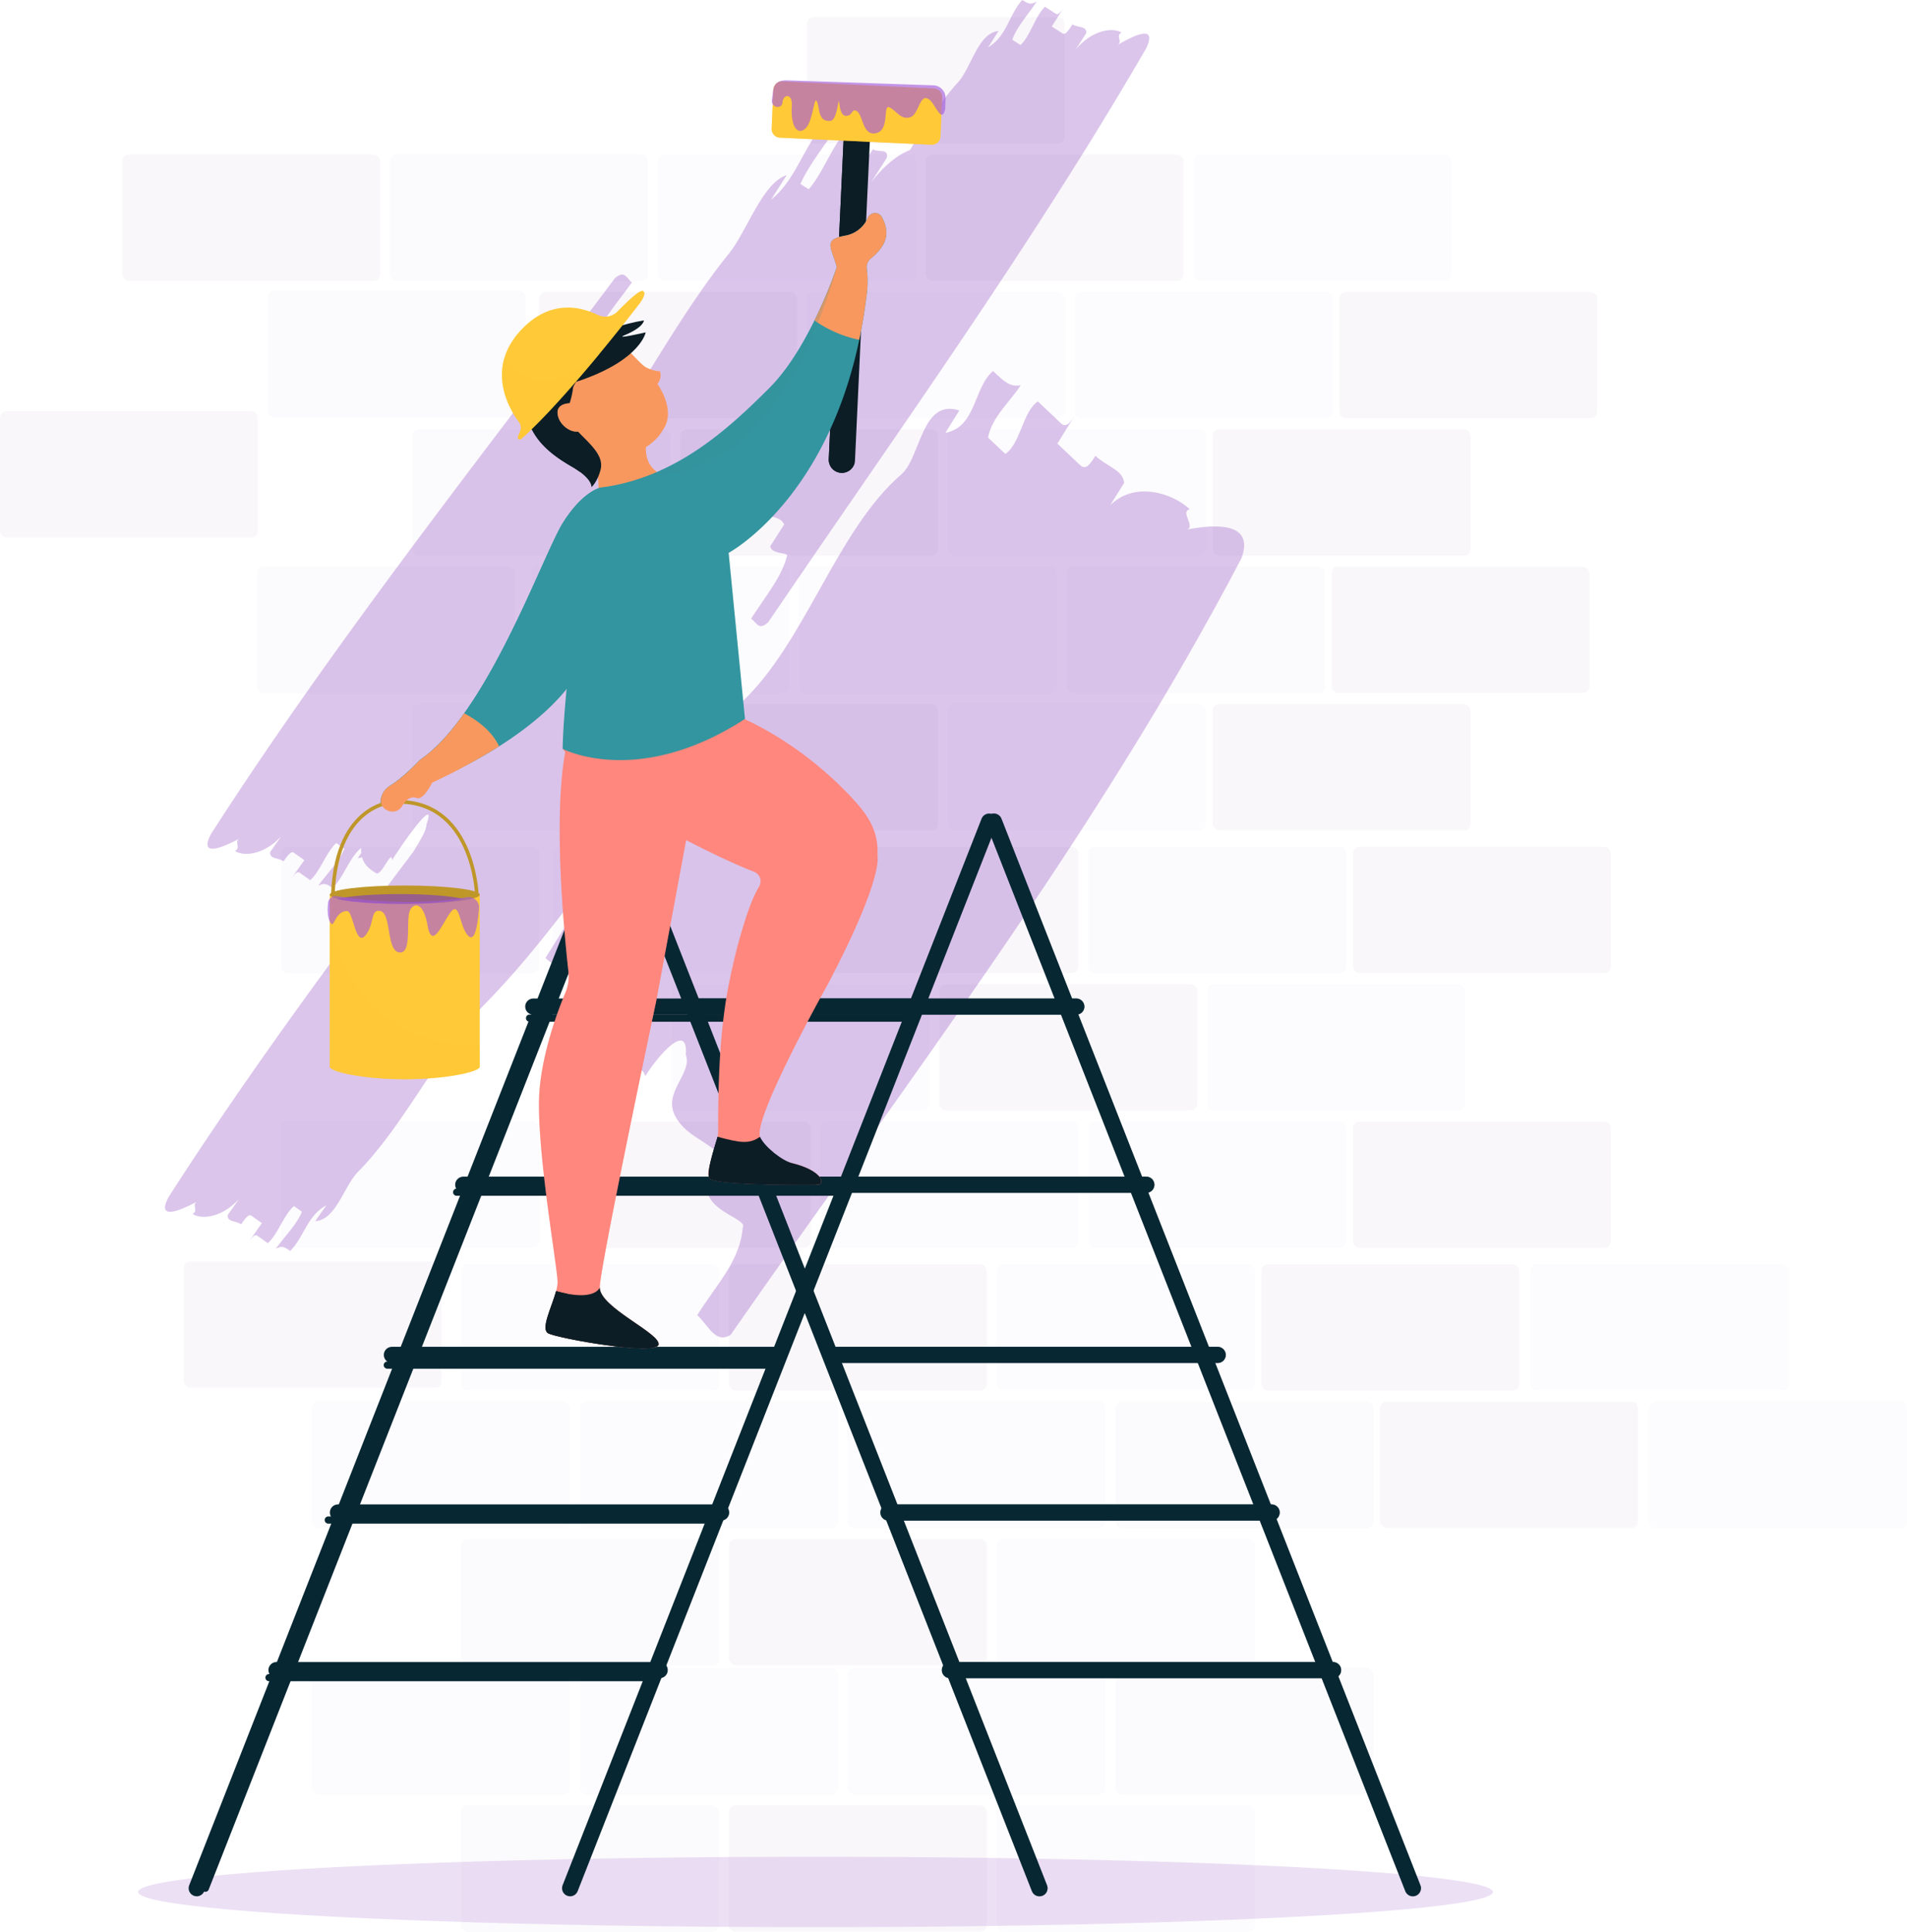 <svg xmlns="http://www.w3.org/2000/svg" width="683.809" height="692.48" viewBox="0 0 683.809 692.48"><defs><style>.a{opacity:0.05;}.b,.c,.d{fill:#7d5299;}.b,.s{opacity:0.5;}.d{opacity:0.7;}.e,.g{fill:#a66dcc;}.e{opacity:0.21;}.f{opacity:0.4;}.h,.k,.t{fill:none;stroke-miterlimit:10;}.h,.k{stroke:#072733;stroke-linecap:round;}.h{stroke-width:5.8px;}.i{opacity:0.54;}.j,.p{fill:#f8985f;}.k{stroke-width:2.578px;}.l,.m,.n{fill:#ff877d;}.m{opacity:0.2;}.n,.p{opacity:0.3;}.aa,.o,.x{fill:#33959f;}.q{fill:#0c1d25;}.r,.s,.w,.y{fill:#ffc937;}.t{stroke:#bf9729;stroke-width:1.289px;}.u{fill:#bf9729;}.v{fill:#813ec1;}.v,.z{opacity:0.63;}.w{opacity:0.49;}.x{opacity:0.19;}.y{opacity:0.53;}.z{fill:#a45bdd;}.aa{opacity:0.18;}</style></defs><g transform="translate(-939.995 -97.061)"><g class="a" transform="translate(939.995 103.215)"><g transform="translate(0 0)"><rect class="b" width="92.439" height="45.272" rx="2.309" transform="translate(520.402 94.517) rotate(180)"/><rect class="c" width="92.439" height="45.272" rx="2.309" transform="translate(424.378 94.517) rotate(180)"/><rect class="b" width="92.439" height="45.272" rx="2.309" transform="translate(328.354 94.517) rotate(180)"/><rect class="c" width="92.439" height="45.272" rx="2.309" transform="translate(381.781 45.272) rotate(180)"/><rect class="c" width="92.439" height="45.272" rx="2.309" transform="translate(572.704 143.763) rotate(180)"/><rect class="b" width="92.439" height="45.272" rx="2.309" transform="translate(477.805 143.763) rotate(180)"/><rect class="b" width="92.439" height="45.272" rx="2.309" transform="translate(381.781 143.763) rotate(180)"/><rect class="c" width="92.439" height="45.272" rx="2.309" transform="translate(285.758 143.763) rotate(180)"/><rect class="c" width="92.439" height="45.272" rx="2.309" transform="translate(569.898 242.254) rotate(180)"/><rect class="d" width="92.439" height="45.272" rx="2.309" transform="translate(474.999 242.254) rotate(180)"/><rect class="b" width="92.439" height="45.272" rx="2.309" transform="translate(378.975 242.254) rotate(180)"/><rect class="b" width="92.439" height="45.272" rx="2.309" transform="translate(282.952 242.254) rotate(180)"/><rect class="c" width="92.439" height="45.272" rx="2.309" transform="translate(527.302 193.008) rotate(180)"/><rect class="b" width="92.439" height="45.272" rx="2.309" transform="translate(432.402 193.008) rotate(180)"/><rect class="c" width="92.439" height="45.272" rx="2.309" transform="translate(336.378 193.008) rotate(180)"/><rect class="d" width="92.439" height="45.272" rx="2.309" transform="translate(240.355 193.008) rotate(180)"/><rect class="c" width="92.439" height="45.272" rx="2.309" transform="translate(527.302 291.499) rotate(180)"/><rect class="b" width="92.439" height="45.272" rx="2.309" transform="translate(432.402 291.499) rotate(180)"/><rect class="c" width="92.439" height="45.272" rx="2.309" transform="translate(336.378 291.499) rotate(180)"/><rect class="b" width="92.439" height="45.272" rx="2.309" transform="translate(240.355 291.499) rotate(180)"/><rect class="b" width="92.439" height="45.272" rx="2.309" transform="translate(525.303 391.909) rotate(180)"/><rect class="c" width="92.439" height="45.272" rx="2.309" transform="translate(429.279 391.909) rotate(180)"/><rect class="b" width="92.439" height="45.272" rx="2.309" transform="translate(333.256 391.909) rotate(180)"/><rect class="c" width="92.439" height="45.272" rx="2.309" transform="translate(577.606 342.663) rotate(180)"/><rect class="d" width="92.439" height="45.272" rx="2.309" transform="translate(482.706 342.663) rotate(180)"/><rect class="c" width="92.439" height="45.272" rx="2.309" transform="translate(386.682 342.663) rotate(180)"/><rect class="b" width="92.439" height="45.272" rx="2.309" transform="translate(290.659 342.663) rotate(180)"/><rect class="d" width="92.439" height="45.272" rx="2.309" transform="translate(193.318 342.663) rotate(180)"/><rect class="c" width="92.439" height="45.272" rx="2.309" transform="translate(158.334 491.291) rotate(180)"/><rect class="b" width="92.439" height="45.272" rx="2.309" transform="translate(204.374 541.564) rotate(180)"/><rect class="b" width="92.439" height="45.272" rx="2.309" transform="translate(193.318 441.018) rotate(180)"/><rect class="d" width="92.439" height="45.272" rx="2.309" transform="translate(232.331 94.517) rotate(180)"/><rect class="c" width="92.439" height="45.272" rx="2.309" transform="translate(136.307 94.517) rotate(180)"/><rect class="d" width="92.439" height="45.272" rx="2.309" transform="translate(188.463 143.403) rotate(180)"/><rect class="c" width="92.439" height="45.272" rx="2.309" transform="translate(92.439 186.541) rotate(180)"/><rect class="d" width="92.439" height="45.272" rx="2.309" transform="translate(184.607 242.254) rotate(180)"/><rect class="c" width="92.439" height="45.272" rx="2.309" transform="translate(577.606 441.154) rotate(180)"/><rect class="b" width="92.439" height="45.272" rx="2.309" transform="translate(482.706 441.154) rotate(180)"/><rect class="b" width="92.439" height="45.272" rx="2.309" transform="translate(386.682 441.154) rotate(180)"/><rect class="c" width="92.439" height="45.272" rx="2.309" transform="translate(290.659 441.154) rotate(180)"/><rect class="b" width="92.439" height="45.272" rx="2.309" transform="translate(683.809 541.564) rotate(180)"/><rect class="b" width="92.439" height="45.272" rx="2.309" transform="translate(641.212 492.318) rotate(180)"/><rect class="c" width="92.439" height="45.272" rx="2.309" transform="translate(587.344 541.564) rotate(180)"/><rect class="d" width="92.439" height="45.272" rx="2.309" transform="translate(492.445 541.564) rotate(180)"/><rect class="b" width="92.439" height="45.272" rx="2.309" transform="translate(396.421 541.564) rotate(180)"/><rect class="b" width="92.439" height="45.272" rx="2.309" transform="translate(300.397 541.564) rotate(180)"/><rect class="c" width="92.439" height="45.272" rx="2.309" transform="translate(544.747 492.318) rotate(180)"/><rect class="b" width="92.439" height="45.272" rx="2.309" transform="translate(449.848 492.318) rotate(180)"/><rect class="c" width="92.439" height="45.272" rx="2.309" transform="translate(353.824 492.318) rotate(180)"/><rect class="b" width="92.439" height="45.272" rx="2.309" transform="translate(257.801 492.318) rotate(180)"/><rect class="b" width="92.439" height="45.272" rx="2.309" transform="translate(449.848 590.809) rotate(180)"/><rect class="c" width="92.439" height="45.272" rx="2.309" transform="translate(353.824 590.809) rotate(180)"/><rect class="d" width="92.439" height="45.272" rx="2.309" transform="translate(257.801 590.809) rotate(180)"/><rect class="b" width="92.439" height="45.272" rx="2.309" transform="translate(204.374 637.081) rotate(180)"/><rect class="d" width="92.439" height="45.272" rx="2.309" transform="translate(492.445 637.081) rotate(180)"/><rect class="b" width="92.439" height="45.272" rx="2.309" transform="translate(396.421 637.081) rotate(180)"/><rect class="b" width="92.439" height="45.272" rx="2.309" transform="translate(300.397 637.081) rotate(180)"/><rect class="b" width="92.439" height="45.272" rx="2.309" transform="translate(449.848 686.326) rotate(180)"/><rect class="c" width="92.439" height="45.272" rx="2.309" transform="translate(353.824 686.326) rotate(180)"/><rect class="d" width="92.439" height="45.272" rx="2.309" transform="translate(257.801 686.326) rotate(180)"/></g></g><ellipse class="e" cx="242.916" cy="12.615" rx="242.916" ry="12.615" transform="translate(989.505 762.661)"/><g class="f" transform="translate(999.167 97.061)"><path class="g" d="M1103.618,279.691c22.879-20.979,34.21-61.786,57.554-81.921,7.072-6.1,7.172-27.288,20.814-22.923q-2.5,4.019-5.007,8.039c11.195-2.2,10.018-16.085,17.088-22.183,4.125,3.893,6.184,5.837,9.92,5.1-3.342,5.362-10.413,11.458-11.692,18.772l6.177,5.83c5.408-3.417,6.295-15.351,11.69-18.772l8.25,7.786c2.058,1.943,3.728-.74,5.4-3.419-1.669,2.679-5.011,8.046-6.679,10.725l8.24,7.778c2.067,1.95,3.734-.729,5.406-3.413,4.121,3.889,9.914,5.1,10.3,9.724q-2.508,4.028-5.011,8.046c8.744-8.781,22.387-4.42,28.571,1.417-3.737.738,2.451,6.576-1.281,7.308,11.191-2.207,24.444-2.472,19.823,10.194-52.255,99.688-120.611,188.438-183.176,278.4-5.4,3.415-7.849-3.162-11.972-7.053,6.675-10.718,15.418-19.5,16.3-31.432,1.67-2.681-9.91-5.105-12.371-11.678,1.67-2.683,5.009-8.046,6.681-10.731-4.51-8.509-14.031-8.98-18.545-17.5s6.29-15.345,3.835-21.919c.9-11.939-9.519-.47-14.528,7.573-2.454-6.57-3.339,5.364-7.463,1.473-8.242-7.78-16.49-15.565-15.991-32.124-.393-4.629-8.244-7.782-12.365-11.671C1053.629,338.94,1075.337,304.081,1103.618,279.691Z" transform="translate(-897.169 -27.705)"/><path class="g" d="M969.589,526.159c27.123-42.211,57.3-83.346,87.889-123.946,2.244-3.793,4.635-7.521,4.589-9.642,3.68-10.1-6.719,4.006-12.361,12.842-.092-4.2-3.762,5.893-5.734,4.633-2.088-1.333-4.165-2.683-4.988-5.676a6.67,6.67,0,0,1-1.595.305q.649-.922,1.3-1.843a13.742,13.742,0,0,1-.071-1.854c-4.51,4.023-6.016,10.171-10.219,14.413-1.912-1.35-2.867-2.023-5.166-.8,2.679-3.8,7.653-8.817,9.375-13.291l-2.863-2.021c-3.639,3.124-5.743,10.167-9.377,13.291-.957-.675-2.869-2.023-3.824-2.7s-2.294,1.225-3.632,3.122l5.354-7.594-3.822-2.7c-.957-.675-2.295,1.223-3.636,3.122-1.91-1.348-5.161-.8-4.777-3.369l4.019-5.7c-6.315,6.919-13.772,7.348-16.639,5.325,2.3-1.227-.572-3.25,1.724-4.472-6.886,3.672-14.727,6.671-10.323-1.595,43.994-68.467,96.025-134.113,144.8-199.209,3.636-3.122,4.2.13,6.117,1.477-5.354,7.588-11.667,14.509-13.771,21.552-1.339,1.9,5.16.8,5.739,4.046l-5.36,7.6c1.527,3.918,7.074,2.142,8.6,6.067s-5.738,10.163-5.166,13.41c-1.118,3.732.512,3,2.88.648,13.755-21.788,27.008-45.231,41.8-63.546,6.631-8.211,12.089-25.455,20.779-28.2q-2.818,4.417-5.64,8.836c8.6-6.944,11.285-17.675,17.913-25.88,1.973,1.258,2.957,1.887,5.829-.433-3.764,5.9-10.392,14.1-13.17,20.626l2.955,1.887c4.752-5.264,8.422-15.36,13.17-20.626.989.631,2.959,1.891,3.946,2.52s2.867-2.318,4.746-5.26l-7.523,11.782c.984.629,2.957,1.889,3.942,2.516s2.867-2.311,4.752-5.262c1.97,1.26,5.824-.428,4.928,3.147q-2.828,4.426-5.645,8.84c5.007-6.564,10.069-10.2,14-11.709,5.4-8.817,10.952-17.333,17.293-24.352,4.738-5.245,7.043-17.552,14.472-18.319l-3.749,5.87c6.708-3.981,7.5-11.744,12.236-16.988,1.973,1.258,2.959,1.887,5.2.558-2.5,3.916-7.239,9.159-8.754,13.709l2.955,1.885c3.492-3.287,5.268-10.42,8.754-13.707l3.946,2.518c.984.629,2.236-1.329,3.486-3.285-1.25,1.956-3.751,5.874-5,7.832l3.941,2.516c.988.631,2.238-1.325,3.49-3.285,1.971,1.258,5.193.558,4.928,3.145q-1.878,2.943-3.751,5.876c5.987-7.2,13.416-7.972,16.375-6.085-2.24,1.331.719,3.22-1.517,4.547,6.708-3.985,14.4-7.343,10.386,1.116-40.8,70.421-89.751,138.39-135.482,205.662-3.488,3.287-4.2.065-6.177-1.193,5-7.828,10.986-15.03,12.764-22.162,1.252-1.96-5.191-.564-5.918-3.78,1.252-1.958,3.751-5.874,5-7.835-1.705-3.843-7.164-1.814-8.871-5.665s5.266-10.415,4.545-13.634c1.782-7.137-5.459,2.029-9.208,7.9-.008-.036-.019-.052-.025-.086-20.3,31.154-40.97,62.166-61.658,93.036a3.881,3.881,0,0,1,.631,1.041c1.53,3.918-5.739,10.163-5.166,13.41-2.111,7.047,5.544-1.776,9.561-7.471.575,3.245,2.679-3.8,4.591-2.447,3.822,2.7,7.649,5.394,5.158,15.007-.382,2.575,3.824,2.7,5.736,4.046-16.068,22.781-33.478,47.461-53.368,67.541-16.256,16.961-28.341,42.826-44.761,59.4-4.974,5.022-7.843,17.209-15.3,17.633q2.006-2.846,4.017-5.693c-6.886,3.668-8.033,11.389-13.007,16.409-1.912-1.35-2.867-2.023-5.166-.8,2.679-3.8,7.653-8.817,9.375-13.291l-2.863-2.021c-3.638,3.124-5.743,10.167-9.377,13.291-.957-.675-2.869-2.023-3.824-2.7s-2.295,1.225-3.632,3.122l5.354-7.594-3.82-2.7c-.959-.675-2.3,1.222-3.638,3.122-1.91-1.348-5.162-.8-4.777-3.371q2.013-2.849,4.019-5.695c-6.315,6.919-13.772,7.348-16.639,5.323,2.3-1.225-.57-3.247,1.724-4.47C973.026,531.425,965.185,534.424,969.589,526.159Z" transform="translate(-968.31 -97.061)"/></g><g transform="translate(1010.539 125.852)"><g transform="translate(151.948 265.736)"><line class="h" x2="150.237" y2="382.337"/><line class="h" x2="150.237" y2="382.337" transform="translate(133.892)"/><line class="h" x2="137.388" transform="translate(26.055 66.307)"/><line class="h" x2="137.388" transform="translate(51.167 130.17)"/><line class="h" x2="137.388" transform="translate(76.755 191.168)"/><line class="h" x2="137.388" transform="translate(96.096 247.661)"/><line class="h" x2="137.388" transform="translate(118.13 304.154)"/><g class="i"><line class="h" x2="150.237" y2="382.337"/><line class="h" x2="150.237" y2="382.337" transform="translate(133.892)"/><line class="h" x2="137.388" transform="translate(26.055 66.307)"/><line class="h" x2="137.388" transform="translate(51.167 130.17)"/><line class="h" x2="137.388" transform="translate(76.755 191.168)"/><line class="h" x2="137.388" transform="translate(96.096 247.661)"/><line class="h" x2="137.388" transform="translate(118.13 304.154)"/></g></g><path class="j" d="M1075.413,181.98c-21.441,4.067-33.723-20.369-33.723-20.369l-8.535,11.036,2.418,7.786a26.466,26.466,0,0,0,13.08,8.288c6.338,5.993,4.033,16.785,4.033,16.785s14.835-2.073,21.27-4.021l1.354-4.616c-2.924-2.015-5.321-4.159-5.279-9.9A19.157,19.157,0,0,0,1075.413,181.98Z" transform="translate(-909.016 -55.507)"/><g transform="translate(0 265.736)"><line class="h" x1="150.237" y2="382.337" transform="translate(133.892)"/><line class="h" x1="150.237" y2="382.337"/><line class="k" x1="150.237" y2="382.337" transform="translate(3.098)"/><line class="h" x1="137.388" transform="translate(120.685 66.307)"/><line class="h" x1="137.388" transform="translate(95.574 130.17)"/><line class="h" x1="137.388" transform="translate(69.985 191.168)"/><line class="h" x1="137.388" transform="translate(50.645 247.661)"/><line class="h" x1="137.388" transform="translate(28.61 304.154)"/><line class="k" x1="137.388" transform="translate(25.917 306.848)"/><line class="k" x1="137.388" transform="translate(47.166 250.355)"/><line class="k" x1="137.388" transform="translate(68.331 194.824)"/><line class="k" x1="137.388" transform="translate(93.207 132.841)"/><line class="k" x1="137.388" transform="translate(119.339 70.452)"/></g><path class="l" d="M1087.5,254.265,1074.478,324.3s-20.2,95.306-20.2,102.488,22,16.476,21.1,20.515-35.913-2.244-39.5-4.04,3.279-12.975,3.279-18.363-8.217-50.771-6.42-69.627c1.327-13.945,6.585-27.89,9.233-34.207a15.057,15.057,0,0,0,1.07-7.508c-1.755-15.69-7.323-72.956,2.714-90.715C1057.419,202.192,1087.5,254.265,1087.5,254.265Z" transform="translate(-909.761 5.942)"/><path class="m" d="M1087.5,254.265,1074.478,324.3s-20.2,95.306-20.2,102.488,22,16.476,21.1,20.515-35.913-2.244-39.5-4.04,3.279-12.975,3.279-18.363-8.217-50.771-6.42-69.627c1.327-13.945,6.585-27.89,9.233-34.207a15.057,15.057,0,0,0,1.07-7.508c-1.755-15.69-7.323-72.956,2.714-90.715C1057.419,202.192,1087.5,254.265,1087.5,254.265Z" transform="translate(-909.761 5.942)"/><path class="n" d="M1042.963,411.308c.947-11.767,9.987-87.651,11.433-97.3,1.563-10.436-5.845-75.762-5.845-75.762l6.3-7.4h15.255c3.622,5.385,5.956,9.427,5.956,9.427L1063.046,310.3S1044.61,397.275,1042.963,411.308Z" transform="translate(-898.328 19.938)"/><path class="l" d="M1058.543,216.292c41.622-2.28,73.188,27,84.021,39.549,6.474,7.5,7.082,13.157,6.861,18.6h.037s1.952,8.081-17.911,45.791c0,0-26.6,47.473-24.241,54.543,0,0,.336,6.733,11.446,9.427s12.12,7.745,9.09,7.745-37.035.336-38.719-2.357,3.166-11.784,3.166-16.835c0-16.106.42-32.3,3.021-48.223.66-4.033,5.864-30.061,11.649-39.386a3.673,3.673,0,0,0-1.791-5.379c-16.687-6.5-46.426-22.563-54.426-29.5a110.4,110.4,0,0,1-14.211-14.57Z" transform="translate(-905.332 3.944)"/><path class="o" d="M1087.5,191.281l-3.241-10.589s-6.522,1.239-13.661,12.814-27.169,68.653-51.21,84.855c0,0-5.958,6.46-10.842,9.32a7.19,7.19,0,0,0-3.266,5.655c-.364,4.226,15.949-5.709,20.607-8.179,0,0,34.174-14.309,48.483-35.52S1087.5,191.281,1087.5,191.281Z" transform="translate(-939.397 -34.714)"/><path class="j" d="M1046.057,153.9s7.329-1.534,13.7,2.533,9.937,9.868,12.722,10.965a14.118,14.118,0,0,0,4.393,1.151s.963,2-.871,4.543c0,0,6.244,8.533,2.627,15.308-4.418,8.275-13.813,11.711-22.946,10.2-9.159-1.519-14.419-4.416-20.269-11.713S1028.358,157.056,1046.057,153.9Z" transform="translate(-910.786 -64.219)"/><path class="p" d="M1075.413,181.98c-21.441,4.067-33.723-20.369-33.723-20.369l-8.535,11.036,2.418,7.786a26.466,26.466,0,0,0,13.08,8.288c6.338,5.993,4.033,16.785,4.033,16.785s14.835-2.073,21.27-4.021l1.354-4.616c-2.924-2.015-5.321-4.159-5.279-9.9A19.157,19.157,0,0,0,1075.413,181.98Z" transform="translate(-909.016 -55.507)"/><path class="q" d="M1039.22,162.941s13.655-8.581,28.5-10.917c0,0,.176,2.349-7.024,5.364-3.584,1.5,7.672-1.07,7.672-1.07s-1.636,9.368-22.348,16.846S1039.22,162.941,1039.22,162.941Z" transform="translate(-907.392 -65.955)"/><path class="q" d="M1036.36,158.925s16.461-3.705,9.205,17.121c-2.648,7.6,13.8,13.667,11.609,22.218-1.153,4.5-3.276,6.292-3.276,6.292s.491-3.007-6.984-7.331-15.274-10.1-16.656-20.791A21.371,21.371,0,0,1,1036.36,158.925Z" transform="translate(-912.358 -58.713)"/><path class="q" d="M1046.58,194.779a30.894,30.894,0,0,1,3.2,7.122,30.175,30.175,0,0,0-2.94-1.925c-7.475-4.326-15.274-10.1-16.656-20.791-.013-.1-.013-.194-.023-.295l29.294-22.745S1035.632,176.3,1046.58,194.779Z" transform="translate(-912.281 -61.463)"/><g transform="translate(109.445 75.476)"><path class="r" d="M1075.2,151.862s-25.41,33.25-42.172,48.184a.728.728,0,0,1-1.154-.821l.8-2.015a3.3,3.3,0,0,0-.422-3.193c-3.488-4.671-12.973-20.2,2.257-34.567,5.306-5.007,14.12-9.582,26.03-3.837a6.158,6.158,0,0,0,7.057-1.321c3.254-3.335,7.925-7.816,9.068-7.3C1078.465,147.816,1075.2,151.862,1075.2,151.862Z" transform="translate(-1026.124 -146.955)"/><path class="s" d="M1050.809,164.431c-10.833,6.5-19.122.57-23.886-4.932-2.88,10.227,2.8,19.326,5.327,22.714a3.3,3.3,0,0,1,.422,3.193l-.8,2.015a.728.728,0,0,0,1.154.821c8.593-7.657,19.454-20.12,28-30.456C1058.637,159.525,1055.35,161.7,1050.809,164.431Z" transform="translate(-1026.119 -135.152)"/></g><path class="j" d="M1042.713,166.32s-7.157-1.089-7.057,3.339,5.533,8.1,8.656,6.391" transform="translate(-906.293 -50.505)"/><path class="t" d="M1039.222,280.317l9.521-12.645s-1.271-34.5-29.85-33.024c0,0-21.807.5-21.807,36.2S1039.222,280.317,1039.222,280.317Z" transform="translate(-948.323 24.035)"/><path class="o" d="M1085.845,191.281l-3.241-10.589s-6.522,1.239-13.661,12.814-27.169,68.653-51.21,84.855c0,0-5.958,6.46-10.842,9.32-1.484.871,15.391.729,16.569-3.479,0,0,34.945-13.354,49.254-34.565S1085.845,191.281,1085.845,191.281Z" transform="translate(-937.739 -34.714)"/><path class="j" d="M1008.485,245.475c4.884-2.861,10.842-9.32,10.842-9.32,5.557-3.745,10.894-9.686,15.914-16.733,4.482,2.359,9.9,6.207,12.509,11.832a228.2,228.2,0,0,1-23.995,13.028c-3.636,7.076-5.674,5.4-5.674,5.4-2.27-.585-3.933.995-5.091,2.965-2.37,4.042-8.754,1.429-7.49-3.082A6.8,6.8,0,0,1,1008.485,245.475Z" transform="translate(-939.332 7.493)"/><path class="q" d="M1080.02,292.065c1.682,3.7,8.079,8.612,11.446,9.427,11.111,2.694,12.121,7.745,9.09,7.745s-37.035.336-38.719-2.357c-1.116-1.787,1.657-10.445,2.967-14.814C1072.992,294.24,1076.148,294.759,1080.02,292.065Z" transform="translate(-878.042 86.657)"/><path class="q" d="M1037.395,319.216c14.012,3.95,15.652-1.308,15.652-1.308,0,7.183,22,16.474,21.1,20.515s-35.913-2.244-39.5-4.042C1031.662,332.894,1035.87,324.957,1037.395,319.216Z" transform="translate(-908.532 114.82)"/><path class="o" d="M1033.6,320.112" transform="translate(-908.532 117.221)"/><path class="r" d="M1050.341,250.534v61.661c0,1.822-12.035,4.487-26.879,4.487s-26.878-2.664-26.878-4.487V250.534Z" transform="translate(-948.87 41.398)"/><path class="u" d="M996.584,252.256c0,1.824,12.033,3.3,26.878,3.3s26.879-1.477,26.879-3.3-12.035-3.3-26.879-3.3S996.584,250.434,996.584,252.256Z" transform="translate(-948.87 39.676)"/><path class="v" d="M1043.1,252.191c-4.016,1.041-12.629,1.764-22.636,1.764s-18.622-.723-22.636-1.764c4.014-1.043,12.628-1.766,22.636-1.766S1039.083,251.148,1043.1,252.191Z" transform="translate(-947.516 41.279)"/><path class="q" d="M1041.351,319.464c-.474,2.765-.339,7.623,4.819,11.87,5.667,4.666,19.544,6.65,26.523,7.375-6.748,1.745-34.853-3.408-38.052-5.009-2.978-1.488,1.229-9.425,2.754-15.165C1038.854,318.946,1040.149,319.236,1041.351,319.464Z" transform="translate(-908.532 115.502)"/><g transform="translate(226.622 17.18)"><path class="q" d="M1086.913,242.6a4.713,4.713,0,0,0,4.7-4.5l5.306-114.116a4.713,4.713,0,0,0-9.417-.439L1082.2,237.672a4.711,4.711,0,0,0,4.489,4.926C1086.765,242.6,1086.838,242.6,1086.913,242.6Z" transform="translate(-1082.195 -119.059)"/><path class="q" d="M1087.507,123.441a4.709,4.709,0,0,1,3.352-4.278,4.61,4.61,0,0,0-.119.8l-5.306,114.116a4.713,4.713,0,0,0,4.489,4.928c.075,0,.151.006.224.006a4.715,4.715,0,0,0,1.356-.222,4.709,4.709,0,0,1-4.589,3.7c-.075,0-.149,0-.224-.006a4.711,4.711,0,0,1-4.489-4.926Z" transform="translate(-1082.195 -118.946)"/></g><path class="q" d="M1061.837,306.879c-1.116-1.787,1.657-10.445,2.967-14.814l.468.123c.7,4.029,3.139,12.43,11.45,13.408,10.98,1.294,23.834,3.64,23.834,3.64C1097.526,309.237,1063.522,309.573,1061.837,306.879Z" transform="translate(-878.042 86.657)"/><path class="o" d="M1134.845,152.972s-9.5,28.665-24.139,43.3S1077.027,228.586,1050.2,232c0,0-4.879,1.952-4.879,8.294s-8.292,60-8.781,85.369c0,0,26.833,14.148,65.37-10.731l-5.853-59.516s40.807-21.763,49.421-91.954a37.164,37.164,0,0,0,.123-9.893,4.034,4.034,0,0,1,1.609-3.8c5.245-4.437,7.015-8.714,3.789-14.729a2.8,2.8,0,0,0-4.984.2,10.836,10.836,0,0,1-7.889,6.416C1129.83,143.118,1132.76,145.44,1134.845,152.972Z" transform="translate(-905.332 -86.022)"/><path class="w" d="M1050.341,301.764v7.375c0,1.822-12.035,4.487-26.879,4.487s-26.878-2.664-26.878-4.487v-55.8C1000.908,280.551,1016.4,300.824,1050.341,301.764Z" transform="translate(-948.87 44.453)"/><path class="x" d="M1096.052,191.9l5.853,59.516s-32.684,24.486-65.37,10.731C1036.536,262.144,1090.849,249.418,1096.052,191.9Z" transform="translate(-905.332 -22.503)"/><path class="j" d="M1087.756,152.972c-2.086-7.532-5.016-9.853,3.277-11.316a10.836,10.836,0,0,0,7.889-6.416,2.8,2.8,0,0,1,4.984-.2c3.226,6.014,1.457,10.292-3.789,14.729a4.035,4.035,0,0,0-1.609,3.8,37.164,37.164,0,0,1-.123,9.893c-.675,5.5-1.567,10.672-2.6,15.592a43.529,43.529,0,0,1-16.035-6.949A168.825,168.825,0,0,0,1087.756,152.972Z" transform="translate(-858.243 -86.022)"/><path class="p" d="M1042.713,166.32s-7.157-1.089-7.057,3.339,5.533,8.1,8.656,6.391" transform="translate(-906.293 -50.505)"/><g transform="translate(206.148 0.375)"><path class="r" d="M1075.371,131.2l54.311,2.524a3.114,3.114,0,0,0,3.258-2.978l.606-13.953a3.116,3.116,0,0,0-2.97-3.248l-6.807-.318-47.5-2.209a3.119,3.119,0,0,0-3.26,2.98l-.6,13.951A3.116,3.116,0,0,0,1075.371,131.2Z" transform="translate(-1072.399 -111.017)"/><path class="y" d="M1072.4,123.286l.347-7.987c4.706,2.28,13.838,5.243,30.224,5.945,19.489.834,27.378-1.8,30.325-3.4l-.358,8.236a3.114,3.114,0,0,1-3.258,2.978l-54.311-2.524A3.116,3.116,0,0,1,1072.4,123.286Z" transform="translate(-1072.399 -106.351)"/></g><path class="z" d="M1134.6,121l.117-3.72a4.5,4.5,0,0,0-4.347-4.641l-52.708-1.8c-3.641,0-4.539,1.712-4.833,4.134l-.37,3.036a2.1,2.1,0,0,0,2.5,2.357,1.72,1.72,0,0,0,1.285-1.678c.347-3.005,3.624-3.22,3.352,1.218-.495,8.112,2.312,10.7,4.972,8.094s3.005-11.97,4.046-9.542.295,7.312,4.836,6.921c2.558-.221,2.794-9.235,3.141-6.459s.926,4.972,2.89,4.625,1.565-2.376,3.066-1.849c2.5.876,2.224,8.177,6.29,8.188,6.326.017,3.13-10.731,5.791-9.343s4.017,4.437,7.283,3.584c3.375-.884,3.481-9.289,7.107-6.267C1131.255,119.726,1133.418,126.666,1134.6,121Z" transform="translate(-866.206 -110.838)"/><path class="aa" d="M1116.545,142.875s-18.093,72.736-63.217,74.412l.01-1.53c16.052-7.264,28.673-19.188,39.068-29.583C1107.041,171.54,1116.545,142.875,1116.545,142.875Z" transform="translate(-887.033 -75.925)"/><path class="z" d="M1046.175,251.194a3.665,3.665,0,0,1,4.305,3.858c-.418,5.878-1.436,12.177-3.7,10.11-3.308-3.018-3.108-12.5-6.221-8.884-2.836,3.293-6.857,14.465-8.5,5.135s-5.385-8-6.432-5.26c-1.373,3.584.821,14.856-3.408,14.856-5.084,0-3.051-14-7.068-14.856-3.628-.773-2.062,4.177-5.164,8.441-3.736,5.135-4.581-8.441-6.771-8.441-4.712,0-4.606,7.149-6.232,3.759-.9-1.881-.844-4.641-.612-6.725a2.738,2.738,0,0,1,3.187-2.393C1006.584,251.986,1026.247,254.642,1046.175,251.194Z" transform="translate(-949.266 41.639)"/><path class="n" d="M1075.946,246.6s11.312,3.235,7.609,6.873c-13.577,13.341-19.909,48.869-20.2,67.493,0,0,1.053-33.965,8.71-54.675,0,0,2.8-9.79,5.672-14.313C1077.737,251.98,1079.626,248.1,1075.946,246.6Z" transform="translate(-876.106 37.112)"/></g></g></svg>